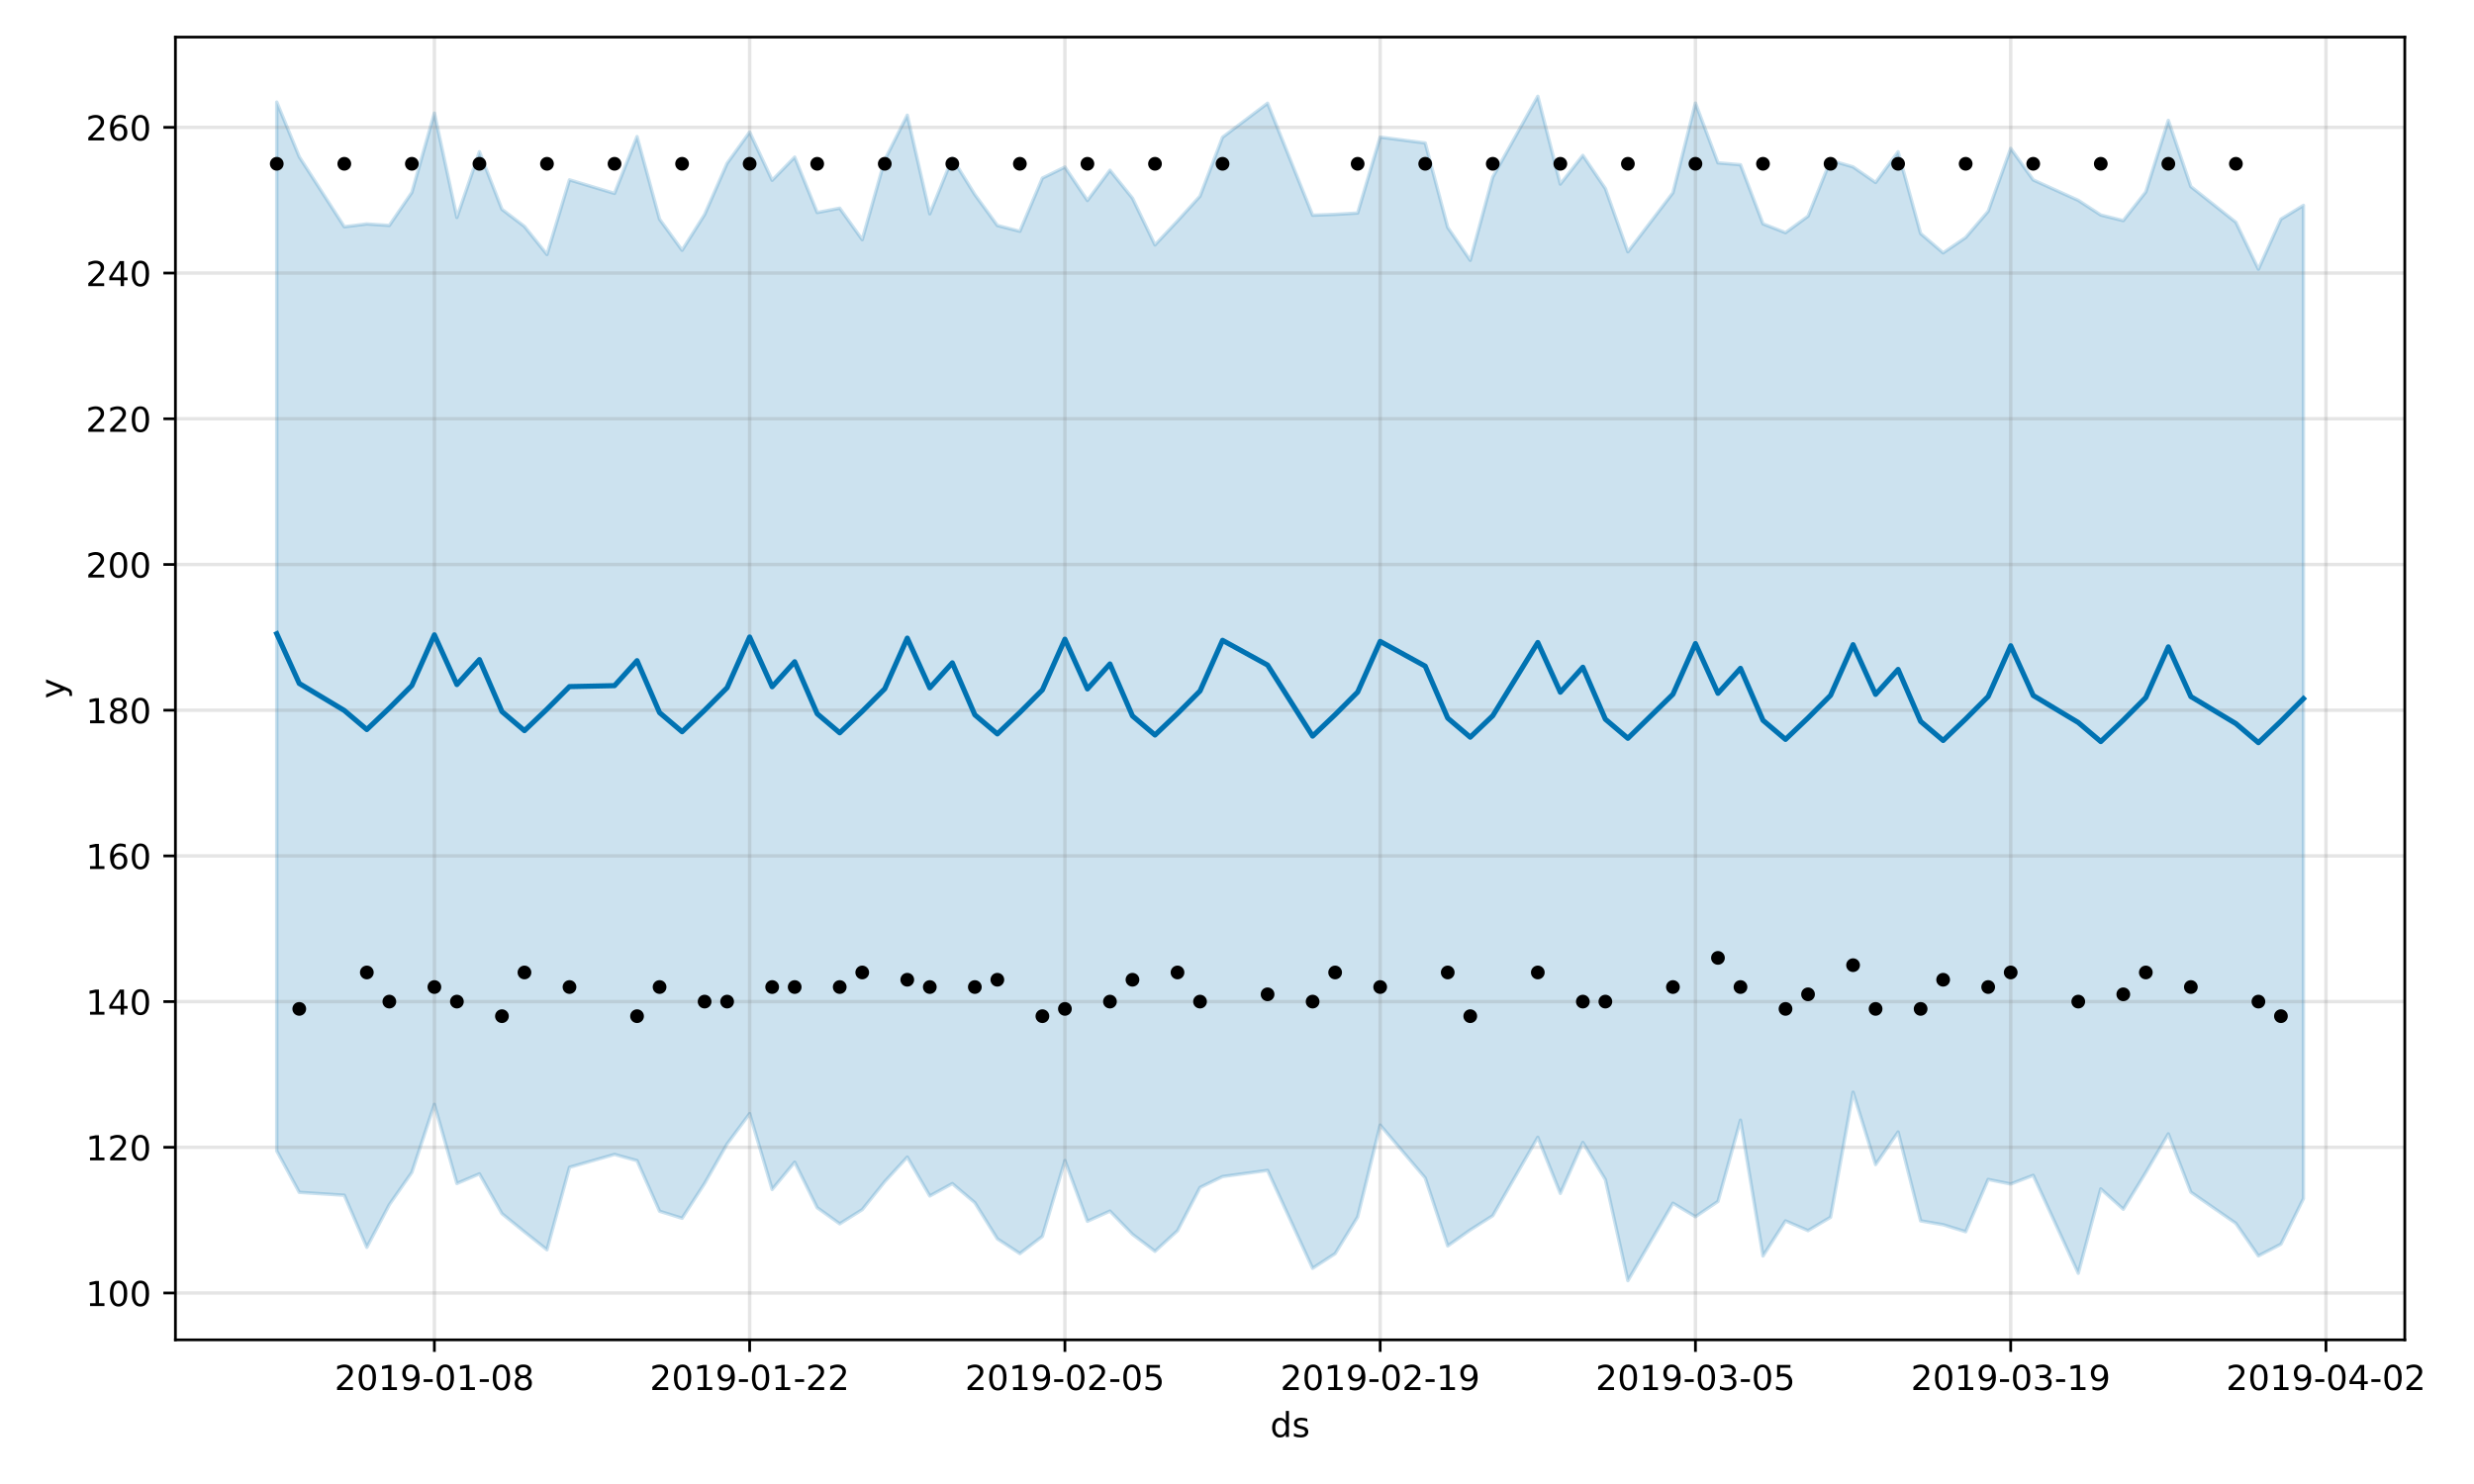 <?xml version="1.0" encoding="utf-8" standalone="no"?>
<!DOCTYPE svg PUBLIC "-//W3C//DTD SVG 1.1//EN"
  "http://www.w3.org/Graphics/SVG/1.1/DTD/svg11.dtd">
<!-- Created with matplotlib (https://matplotlib.org/) -->
<svg height="432pt" version="1.1" viewBox="0 0 720 432" width="720pt" xmlns="http://www.w3.org/2000/svg" xmlns:xlink="http://www.w3.org/1999/xlink">
 <defs>
  <style type="text/css">
*{stroke-linecap:butt;stroke-linejoin:round;}
  </style>
 </defs>
 <g id="figure_1">
  <g id="patch_1">
   <path d="M 0 432 
L 720 432 
L 720 0 
L 0 0 
z
" style="fill:#ffffff;"/>
  </g>
  <g id="axes_1">
   <g id="patch_2">
    <path d="M 51.05 390.04 
L 699.857 390.04 
L 699.857 10.8 
L 51.05 10.8 
z
" style="fill:#ffffff;"/>
   </g>
   <g id="PolyCollection_1">
    <defs>
     <path d="M 80.541 -402.281 
L 80.541 -96.975 
L 87.095 -84.9 
L 100.202 -84.059 
L 106.756 -68.9 
L 113.309 -81.327 
L 119.863 -90.716 
L 126.417 -110.519 
L 132.97 -87.482 
L 139.524 -90.282 
L 146.077 -78.71 
L 152.631 -73.393 
L 159.185 -68.186 
L 165.738 -92.196 
L 178.845 -95.939 
L 185.399 -94.127 
L 191.953 -79.408 
L 198.506 -77.358 
L 205.06 -87.506 
L 211.613 -98.991 
L 218.167 -107.819 
L 224.721 -85.741 
L 231.274 -93.682 
L 237.828 -80.434 
L 244.381 -75.743 
L 250.935 -79.866 
L 257.489 -88.029 
L 264.042 -95.169 
L 270.596 -83.852 
L 277.15 -87.443 
L 283.703 -81.898 
L 290.257 -71.37 
L 296.81 -67.08 
L 303.364 -72.091 
L 309.918 -94.162 
L 316.471 -76.487 
L 323.025 -79.442 
L 329.578 -72.69 
L 336.132 -67.737 
L 342.686 -73.737 
L 349.239 -86.322 
L 355.793 -89.497 
L 368.9 -91.286 
L 382.007 -62.795 
L 388.561 -67.057 
L 395.114 -77.738 
L 401.668 -104.484 
L 414.775 -89.088 
L 421.329 -69.312 
L 427.883 -73.949 
L 434.436 -78.107 
L 447.543 -100.923 
L 454.097 -84.6 
L 460.651 -99.42 
L 467.204 -88.613 
L 473.758 -59.198 
L 486.865 -81.733 
L 493.419 -77.809 
L 499.972 -82.258 
L 506.526 -105.915 
L 513.079 -66.382 
L 519.633 -76.59 
L 526.187 -73.76 
L 532.74 -77.653 
L 539.294 -114.05 
L 545.847 -92.985 
L 552.401 -102.466 
L 558.955 -76.602 
L 565.508 -75.479 
L 572.062 -73.443 
L 578.616 -88.658 
L 585.169 -87.327 
L 591.723 -89.856 
L 604.83 -61.358 
L 611.384 -85.9 
L 617.937 -79.982 
L 624.491 -90.696 
L 631.044 -101.919 
L 637.598 -84.96 
L 650.705 -75.868 
L 657.259 -66.41 
L 663.812 -69.818 
L 670.366 -83.076 
L 670.366 -372.215 
L 670.366 -372.215 
L 663.812 -368.204 
L 657.259 -353.633 
L 650.705 -367.292 
L 637.598 -377.684 
L 631.044 -396.962 
L 624.491 -376.141 
L 617.937 -367.783 
L 611.384 -369.408 
L 604.83 -373.682 
L 591.723 -379.626 
L 585.169 -388.793 
L 578.616 -370.503 
L 572.062 -362.858 
L 565.508 -358.393 
L 558.955 -364.023 
L 552.401 -387.827 
L 545.847 -378.875 
L 539.294 -383.416 
L 532.74 -385.322 
L 526.187 -369.07 
L 519.633 -364.274 
L 513.079 -366.837 
L 506.526 -384.049 
L 499.972 -384.592 
L 493.419 -401.981 
L 486.865 -375.886 
L 473.758 -358.692 
L 467.204 -377.113 
L 460.651 -386.767 
L 454.097 -378.407 
L 447.543 -403.962 
L 434.436 -380.458 
L 427.883 -356.223 
L 421.329 -365.791 
L 414.775 -390.379 
L 401.668 -392.08 
L 395.114 -369.986 
L 388.561 -369.6 
L 382.007 -369.344 
L 368.9 -401.95 
L 355.793 -392.039 
L 349.239 -374.895 
L 342.686 -367.686 
L 336.132 -360.704 
L 329.578 -374.311 
L 323.025 -382.445 
L 316.471 -373.631 
L 309.918 -383.367 
L 303.364 -380.16 
L 296.81 -364.679 
L 290.257 -366.366 
L 283.703 -375.361 
L 277.15 -385.927 
L 270.596 -369.76 
L 264.042 -398.462 
L 257.489 -385.459 
L 250.935 -362.228 
L 244.381 -371.4 
L 237.828 -370.132 
L 231.274 -386.259 
L 224.721 -379.518 
L 218.167 -393.531 
L 211.613 -384.466 
L 205.06 -369.546 
L 198.506 -359.147 
L 191.953 -368.193 
L 185.399 -392.233 
L 178.845 -375.702 
L 165.738 -379.643 
L 159.185 -357.913 
L 152.631 -366.084 
L 146.077 -371.073 
L 139.524 -387.829 
L 132.97 -368.695 
L 126.417 -399.075 
L 119.863 -375.983 
L 113.309 -366.373 
L 106.756 -366.806 
L 100.202 -365.987 
L 87.095 -386.355 
L 80.541 -402.281 
z
" id="m5192bffe2f" style="stroke:#0072b2;stroke-opacity:0.2;"/>
    </defs>
    <g clip-path="url(#pef6186d9d9)">
     <use style="fill:#0072b2;fill-opacity:0.2;stroke:#0072b2;stroke-opacity:0.2;" x="0" xlink:href="#m5192bffe2f" y="432"/>
    </g>
   </g>
   <g id="matplotlib.axis_1">
    <g id="xtick_1">
     <g id="line2d_1">
      <path clip-path="url(#pef6186d9d9)" d="M 126.417 390.04 
L 126.417 10.8 
" style="fill:none;stroke:#808080;stroke-linecap:square;stroke-opacity:0.2;"/>
     </g>
     <g id="line2d_2">
      <defs>
       <path d="M 0 0 
L 0 3.5 
" id="m43cab1e208" style="stroke:#000000;stroke-width:0.8;"/>
      </defs>
      <g>
       <use style="stroke:#000000;stroke-width:0.8;" x="126.417" xlink:href="#m43cab1e208" y="390.04"/>
      </g>
     </g>
     <g id="text_1">
      <!-- 2019-01-08 -->
      <defs>
       <path d="M 19.188 8.297 
L 53.609 8.297 
L 53.609 0 
L 7.328 0 
L 7.328 8.297 
Q 12.938 14.109 22.625 23.891 
Q 32.328 33.688 34.812 36.531 
Q 39.547 41.844 41.422 45.531 
Q 43.312 49.219 43.312 52.781 
Q 43.312 58.594 39.234 62.25 
Q 35.156 65.922 28.609 65.922 
Q 23.969 65.922 18.812 64.312 
Q 13.672 62.703 7.812 59.422 
L 7.812 69.391 
Q 13.766 71.781 18.938 73 
Q 24.125 74.219 28.422 74.219 
Q 39.75 74.219 46.484 68.547 
Q 53.219 62.891 53.219 53.422 
Q 53.219 48.922 51.531 44.891 
Q 49.859 40.875 45.406 35.406 
Q 44.188 33.984 37.641 27.219 
Q 31.109 20.453 19.188 8.297 
z
" id="DejaVuSans-50"/>
       <path d="M 31.781 66.406 
Q 24.172 66.406 20.328 58.906 
Q 16.5 51.422 16.5 36.375 
Q 16.5 21.391 20.328 13.891 
Q 24.172 6.391 31.781 6.391 
Q 39.453 6.391 43.281 13.891 
Q 47.125 21.391 47.125 36.375 
Q 47.125 51.422 43.281 58.906 
Q 39.453 66.406 31.781 66.406 
z
M 31.781 74.219 
Q 44.047 74.219 50.516 64.516 
Q 56.984 54.828 56.984 36.375 
Q 56.984 17.969 50.516 8.266 
Q 44.047 -1.422 31.781 -1.422 
Q 19.531 -1.422 13.062 8.266 
Q 6.594 17.969 6.594 36.375 
Q 6.594 54.828 13.062 64.516 
Q 19.531 74.219 31.781 74.219 
z
" id="DejaVuSans-48"/>
       <path d="M 12.406 8.297 
L 28.516 8.297 
L 28.516 63.922 
L 10.984 60.406 
L 10.984 69.391 
L 28.422 72.906 
L 38.281 72.906 
L 38.281 8.297 
L 54.391 8.297 
L 54.391 0 
L 12.406 0 
z
" id="DejaVuSans-49"/>
       <path d="M 10.984 1.516 
L 10.984 10.5 
Q 14.703 8.734 18.5 7.812 
Q 22.312 6.891 25.984 6.891 
Q 35.75 6.891 40.891 13.453 
Q 46.047 20.016 46.781 33.406 
Q 43.953 29.203 39.594 26.953 
Q 35.25 24.703 29.984 24.703 
Q 19.047 24.703 12.672 31.312 
Q 6.297 37.938 6.297 49.422 
Q 6.297 60.641 12.938 67.422 
Q 19.578 74.219 30.609 74.219 
Q 43.266 74.219 49.922 64.516 
Q 56.594 54.828 56.594 36.375 
Q 56.594 19.141 48.406 8.859 
Q 40.234 -1.422 26.422 -1.422 
Q 22.703 -1.422 18.891 -0.688 
Q 15.094 0.047 10.984 1.516 
z
M 30.609 32.422 
Q 37.25 32.422 41.125 36.953 
Q 45.016 41.5 45.016 49.422 
Q 45.016 57.281 41.125 61.844 
Q 37.25 66.406 30.609 66.406 
Q 23.969 66.406 20.094 61.844 
Q 16.219 57.281 16.219 49.422 
Q 16.219 41.5 20.094 36.953 
Q 23.969 32.422 30.609 32.422 
z
" id="DejaVuSans-57"/>
       <path d="M 4.891 31.391 
L 31.203 31.391 
L 31.203 23.391 
L 4.891 23.391 
z
" id="DejaVuSans-45"/>
       <path d="M 31.781 34.625 
Q 24.75 34.625 20.719 30.859 
Q 16.703 27.094 16.703 20.516 
Q 16.703 13.922 20.719 10.156 
Q 24.75 6.391 31.781 6.391 
Q 38.812 6.391 42.859 10.172 
Q 46.922 13.969 46.922 20.516 
Q 46.922 27.094 42.891 30.859 
Q 38.875 34.625 31.781 34.625 
z
M 21.922 38.812 
Q 15.578 40.375 12.031 44.719 
Q 8.5 49.078 8.5 55.328 
Q 8.5 64.062 14.719 69.141 
Q 20.953 74.219 31.781 74.219 
Q 42.672 74.219 48.875 69.141 
Q 55.078 64.062 55.078 55.328 
Q 55.078 49.078 51.531 44.719 
Q 48 40.375 41.703 38.812 
Q 48.828 37.156 52.797 32.312 
Q 56.781 27.484 56.781 20.516 
Q 56.781 9.906 50.312 4.234 
Q 43.844 -1.422 31.781 -1.422 
Q 19.734 -1.422 13.25 4.234 
Q 6.781 9.906 6.781 20.516 
Q 6.781 27.484 10.781 32.312 
Q 14.797 37.156 21.922 38.812 
z
M 18.312 54.391 
Q 18.312 48.734 21.844 45.562 
Q 25.391 42.391 31.781 42.391 
Q 38.141 42.391 41.719 45.562 
Q 45.312 48.734 45.312 54.391 
Q 45.312 60.062 41.719 63.234 
Q 38.141 66.406 31.781 66.406 
Q 25.391 66.406 21.844 63.234 
Q 18.312 60.062 18.312 54.391 
z
" id="DejaVuSans-56"/>
      </defs>
      <g transform="translate(97.359 404.638)scale(0.1 -0.1)">
       <use xlink:href="#DejaVuSans-50"/>
       <use x="63.623" xlink:href="#DejaVuSans-48"/>
       <use x="127.246" xlink:href="#DejaVuSans-49"/>
       <use x="190.869" xlink:href="#DejaVuSans-57"/>
       <use x="254.492" xlink:href="#DejaVuSans-45"/>
       <use x="290.576" xlink:href="#DejaVuSans-48"/>
       <use x="354.199" xlink:href="#DejaVuSans-49"/>
       <use x="417.822" xlink:href="#DejaVuSans-45"/>
       <use x="453.906" xlink:href="#DejaVuSans-48"/>
       <use x="517.529" xlink:href="#DejaVuSans-56"/>
      </g>
     </g>
    </g>
    <g id="xtick_2">
     <g id="line2d_3">
      <path clip-path="url(#pef6186d9d9)" d="M 218.167 390.04 
L 218.167 10.8 
" style="fill:none;stroke:#808080;stroke-linecap:square;stroke-opacity:0.2;"/>
     </g>
     <g id="line2d_4">
      <g>
       <use style="stroke:#000000;stroke-width:0.8;" x="218.167" xlink:href="#m43cab1e208" y="390.04"/>
      </g>
     </g>
     <g id="text_2">
      <!-- 2019-01-22 -->
      <g transform="translate(189.109 404.638)scale(0.1 -0.1)">
       <use xlink:href="#DejaVuSans-50"/>
       <use x="63.623" xlink:href="#DejaVuSans-48"/>
       <use x="127.246" xlink:href="#DejaVuSans-49"/>
       <use x="190.869" xlink:href="#DejaVuSans-57"/>
       <use x="254.492" xlink:href="#DejaVuSans-45"/>
       <use x="290.576" xlink:href="#DejaVuSans-48"/>
       <use x="354.199" xlink:href="#DejaVuSans-49"/>
       <use x="417.822" xlink:href="#DejaVuSans-45"/>
       <use x="453.906" xlink:href="#DejaVuSans-50"/>
       <use x="517.529" xlink:href="#DejaVuSans-50"/>
      </g>
     </g>
    </g>
    <g id="xtick_3">
     <g id="line2d_5">
      <path clip-path="url(#pef6186d9d9)" d="M 309.918 390.04 
L 309.918 10.8 
" style="fill:none;stroke:#808080;stroke-linecap:square;stroke-opacity:0.2;"/>
     </g>
     <g id="line2d_6">
      <g>
       <use style="stroke:#000000;stroke-width:0.8;" x="309.918" xlink:href="#m43cab1e208" y="390.04"/>
      </g>
     </g>
     <g id="text_3">
      <!-- 2019-02-05 -->
      <defs>
       <path d="M 10.797 72.906 
L 49.516 72.906 
L 49.516 64.594 
L 19.828 64.594 
L 19.828 46.734 
Q 21.969 47.469 24.109 47.828 
Q 26.266 48.188 28.422 48.188 
Q 40.625 48.188 47.75 41.5 
Q 54.891 34.812 54.891 23.391 
Q 54.891 11.625 47.562 5.094 
Q 40.234 -1.422 26.906 -1.422 
Q 22.312 -1.422 17.547 -0.641 
Q 12.797 0.141 7.719 1.703 
L 7.719 11.625 
Q 12.109 9.234 16.797 8.062 
Q 21.484 6.891 26.703 6.891 
Q 35.156 6.891 40.078 11.328 
Q 45.016 15.766 45.016 23.391 
Q 45.016 31 40.078 35.438 
Q 35.156 39.891 26.703 39.891 
Q 22.75 39.891 18.812 39.016 
Q 14.891 38.141 10.797 36.281 
z
" id="DejaVuSans-53"/>
      </defs>
      <g transform="translate(280.86 404.638)scale(0.1 -0.1)">
       <use xlink:href="#DejaVuSans-50"/>
       <use x="63.623" xlink:href="#DejaVuSans-48"/>
       <use x="127.246" xlink:href="#DejaVuSans-49"/>
       <use x="190.869" xlink:href="#DejaVuSans-57"/>
       <use x="254.492" xlink:href="#DejaVuSans-45"/>
       <use x="290.576" xlink:href="#DejaVuSans-48"/>
       <use x="354.199" xlink:href="#DejaVuSans-50"/>
       <use x="417.822" xlink:href="#DejaVuSans-45"/>
       <use x="453.906" xlink:href="#DejaVuSans-48"/>
       <use x="517.529" xlink:href="#DejaVuSans-53"/>
      </g>
     </g>
    </g>
    <g id="xtick_4">
     <g id="line2d_7">
      <path clip-path="url(#pef6186d9d9)" d="M 401.668 390.04 
L 401.668 10.8 
" style="fill:none;stroke:#808080;stroke-linecap:square;stroke-opacity:0.2;"/>
     </g>
     <g id="line2d_8">
      <g>
       <use style="stroke:#000000;stroke-width:0.8;" x="401.668" xlink:href="#m43cab1e208" y="390.04"/>
      </g>
     </g>
     <g id="text_4">
      <!-- 2019-02-19 -->
      <g transform="translate(372.61 404.638)scale(0.1 -0.1)">
       <use xlink:href="#DejaVuSans-50"/>
       <use x="63.623" xlink:href="#DejaVuSans-48"/>
       <use x="127.246" xlink:href="#DejaVuSans-49"/>
       <use x="190.869" xlink:href="#DejaVuSans-57"/>
       <use x="254.492" xlink:href="#DejaVuSans-45"/>
       <use x="290.576" xlink:href="#DejaVuSans-48"/>
       <use x="354.199" xlink:href="#DejaVuSans-50"/>
       <use x="417.822" xlink:href="#DejaVuSans-45"/>
       <use x="453.906" xlink:href="#DejaVuSans-49"/>
       <use x="517.529" xlink:href="#DejaVuSans-57"/>
      </g>
     </g>
    </g>
    <g id="xtick_5">
     <g id="line2d_9">
      <path clip-path="url(#pef6186d9d9)" d="M 493.419 390.04 
L 493.419 10.8 
" style="fill:none;stroke:#808080;stroke-linecap:square;stroke-opacity:0.2;"/>
     </g>
     <g id="line2d_10">
      <g>
       <use style="stroke:#000000;stroke-width:0.8;" x="493.419" xlink:href="#m43cab1e208" y="390.04"/>
      </g>
     </g>
     <g id="text_5">
      <!-- 2019-03-05 -->
      <defs>
       <path d="M 40.578 39.312 
Q 47.656 37.797 51.625 33 
Q 55.609 28.219 55.609 21.188 
Q 55.609 10.406 48.188 4.484 
Q 40.766 -1.422 27.094 -1.422 
Q 22.516 -1.422 17.656 -0.516 
Q 12.797 0.391 7.625 2.203 
L 7.625 11.719 
Q 11.719 9.328 16.594 8.109 
Q 21.484 6.891 26.812 6.891 
Q 36.078 6.891 40.938 10.547 
Q 45.797 14.203 45.797 21.188 
Q 45.797 27.641 41.281 31.266 
Q 36.766 34.906 28.719 34.906 
L 20.219 34.906 
L 20.219 43.016 
L 29.109 43.016 
Q 36.375 43.016 40.234 45.922 
Q 44.094 48.828 44.094 54.297 
Q 44.094 59.906 40.109 62.906 
Q 36.141 65.922 28.719 65.922 
Q 24.656 65.922 20.016 65.031 
Q 15.375 64.156 9.812 62.312 
L 9.812 71.094 
Q 15.438 72.656 20.344 73.438 
Q 25.25 74.219 29.594 74.219 
Q 40.828 74.219 47.359 69.109 
Q 53.906 64.016 53.906 55.328 
Q 53.906 49.266 50.438 45.094 
Q 46.969 40.922 40.578 39.312 
z
" id="DejaVuSans-51"/>
      </defs>
      <g transform="translate(464.361 404.638)scale(0.1 -0.1)">
       <use xlink:href="#DejaVuSans-50"/>
       <use x="63.623" xlink:href="#DejaVuSans-48"/>
       <use x="127.246" xlink:href="#DejaVuSans-49"/>
       <use x="190.869" xlink:href="#DejaVuSans-57"/>
       <use x="254.492" xlink:href="#DejaVuSans-45"/>
       <use x="290.576" xlink:href="#DejaVuSans-48"/>
       <use x="354.199" xlink:href="#DejaVuSans-51"/>
       <use x="417.822" xlink:href="#DejaVuSans-45"/>
       <use x="453.906" xlink:href="#DejaVuSans-48"/>
       <use x="517.529" xlink:href="#DejaVuSans-53"/>
      </g>
     </g>
    </g>
    <g id="xtick_6">
     <g id="line2d_11">
      <path clip-path="url(#pef6186d9d9)" d="M 585.169 390.04 
L 585.169 10.8 
" style="fill:none;stroke:#808080;stroke-linecap:square;stroke-opacity:0.2;"/>
     </g>
     <g id="line2d_12">
      <g>
       <use style="stroke:#000000;stroke-width:0.8;" x="585.169" xlink:href="#m43cab1e208" y="390.04"/>
      </g>
     </g>
     <g id="text_6">
      <!-- 2019-03-19 -->
      <g transform="translate(556.111 404.638)scale(0.1 -0.1)">
       <use xlink:href="#DejaVuSans-50"/>
       <use x="63.623" xlink:href="#DejaVuSans-48"/>
       <use x="127.246" xlink:href="#DejaVuSans-49"/>
       <use x="190.869" xlink:href="#DejaVuSans-57"/>
       <use x="254.492" xlink:href="#DejaVuSans-45"/>
       <use x="290.576" xlink:href="#DejaVuSans-48"/>
       <use x="354.199" xlink:href="#DejaVuSans-51"/>
       <use x="417.822" xlink:href="#DejaVuSans-45"/>
       <use x="453.906" xlink:href="#DejaVuSans-49"/>
       <use x="517.529" xlink:href="#DejaVuSans-57"/>
      </g>
     </g>
    </g>
    <g id="xtick_7">
     <g id="line2d_13">
      <path clip-path="url(#pef6186d9d9)" d="M 676.92 390.04 
L 676.92 10.8 
" style="fill:none;stroke:#808080;stroke-linecap:square;stroke-opacity:0.2;"/>
     </g>
     <g id="line2d_14">
      <g>
       <use style="stroke:#000000;stroke-width:0.8;" x="676.92" xlink:href="#m43cab1e208" y="390.04"/>
      </g>
     </g>
     <g id="text_7">
      <!-- 2019-04-02 -->
      <defs>
       <path d="M 37.797 64.312 
L 12.891 25.391 
L 37.797 25.391 
z
M 35.203 72.906 
L 47.609 72.906 
L 47.609 25.391 
L 58.016 25.391 
L 58.016 17.188 
L 47.609 17.188 
L 47.609 0 
L 37.797 0 
L 37.797 17.188 
L 4.891 17.188 
L 4.891 26.703 
z
" id="DejaVuSans-52"/>
      </defs>
      <g transform="translate(647.862 404.638)scale(0.1 -0.1)">
       <use xlink:href="#DejaVuSans-50"/>
       <use x="63.623" xlink:href="#DejaVuSans-48"/>
       <use x="127.246" xlink:href="#DejaVuSans-49"/>
       <use x="190.869" xlink:href="#DejaVuSans-57"/>
       <use x="254.492" xlink:href="#DejaVuSans-45"/>
       <use x="290.576" xlink:href="#DejaVuSans-48"/>
       <use x="354.199" xlink:href="#DejaVuSans-52"/>
       <use x="417.822" xlink:href="#DejaVuSans-45"/>
       <use x="453.906" xlink:href="#DejaVuSans-48"/>
       <use x="517.529" xlink:href="#DejaVuSans-50"/>
      </g>
     </g>
    </g>
    <g id="text_8">
     <!-- ds -->
     <defs>
      <path d="M 45.406 46.391 
L 45.406 75.984 
L 54.391 75.984 
L 54.391 0 
L 45.406 0 
L 45.406 8.203 
Q 42.578 3.328 38.25 0.953 
Q 33.938 -1.422 27.875 -1.422 
Q 17.969 -1.422 11.734 6.484 
Q 5.516 14.406 5.516 27.297 
Q 5.516 40.188 11.734 48.094 
Q 17.969 56 27.875 56 
Q 33.938 56 38.25 53.625 
Q 42.578 51.266 45.406 46.391 
z
M 14.797 27.297 
Q 14.797 17.391 18.875 11.75 
Q 22.953 6.109 30.078 6.109 
Q 37.203 6.109 41.297 11.75 
Q 45.406 17.391 45.406 27.297 
Q 45.406 37.203 41.297 42.844 
Q 37.203 48.484 30.078 48.484 
Q 22.953 48.484 18.875 42.844 
Q 14.797 37.203 14.797 27.297 
z
" id="DejaVuSans-100"/>
      <path d="M 44.281 53.078 
L 44.281 44.578 
Q 40.484 46.531 36.375 47.5 
Q 32.281 48.484 27.875 48.484 
Q 21.188 48.484 17.844 46.438 
Q 14.5 44.391 14.5 40.281 
Q 14.5 37.156 16.891 35.375 
Q 19.281 33.594 26.516 31.984 
L 29.594 31.297 
Q 39.156 29.25 43.188 25.516 
Q 47.219 21.781 47.219 15.094 
Q 47.219 7.469 41.188 3.016 
Q 35.156 -1.422 24.609 -1.422 
Q 20.219 -1.422 15.453 -0.562 
Q 10.688 0.297 5.422 2 
L 5.422 11.281 
Q 10.406 8.688 15.234 7.391 
Q 20.062 6.109 24.812 6.109 
Q 31.156 6.109 34.562 8.281 
Q 37.984 10.453 37.984 14.406 
Q 37.984 18.062 35.516 20.016 
Q 33.062 21.969 24.703 23.781 
L 21.578 24.516 
Q 13.234 26.266 9.516 29.906 
Q 5.812 33.547 5.812 39.891 
Q 5.812 47.609 11.281 51.797 
Q 16.75 56 26.812 56 
Q 31.781 56 36.172 55.266 
Q 40.578 54.547 44.281 53.078 
z
" id="DejaVuSans-115"/>
     </defs>
     <g transform="translate(369.675 418.317)scale(0.1 -0.1)">
      <use xlink:href="#DejaVuSans-100"/>
      <use x="63.477" xlink:href="#DejaVuSans-115"/>
     </g>
    </g>
   </g>
   <g id="matplotlib.axis_2">
    <g id="ytick_1">
     <g id="line2d_15">
      <path clip-path="url(#pef6186d9d9)" d="M 51.05 376.403 
L 699.857 376.403 
" style="fill:none;stroke:#808080;stroke-linecap:square;stroke-opacity:0.2;"/>
     </g>
     <g id="line2d_16">
      <defs>
       <path d="M 0 0 
L -3.5 0 
" id="m10d824203d" style="stroke:#000000;stroke-width:0.8;"/>
      </defs>
      <g>
       <use style="stroke:#000000;stroke-width:0.8;" x="51.05" xlink:href="#m10d824203d" y="376.403"/>
      </g>
     </g>
     <g id="text_9">
      <!-- 100 -->
      <g transform="translate(24.962 380.202)scale(0.1 -0.1)">
       <use xlink:href="#DejaVuSans-49"/>
       <use x="63.623" xlink:href="#DejaVuSans-48"/>
       <use x="127.246" xlink:href="#DejaVuSans-48"/>
      </g>
     </g>
    </g>
    <g id="ytick_2">
     <g id="line2d_17">
      <path clip-path="url(#pef6186d9d9)" d="M 51.05 333.987 
L 699.857 333.987 
" style="fill:none;stroke:#808080;stroke-linecap:square;stroke-opacity:0.2;"/>
     </g>
     <g id="line2d_18">
      <g>
       <use style="stroke:#000000;stroke-width:0.8;" x="51.05" xlink:href="#m10d824203d" y="333.987"/>
      </g>
     </g>
     <g id="text_10">
      <!-- 120 -->
      <g transform="translate(24.962 337.786)scale(0.1 -0.1)">
       <use xlink:href="#DejaVuSans-49"/>
       <use x="63.623" xlink:href="#DejaVuSans-50"/>
       <use x="127.246" xlink:href="#DejaVuSans-48"/>
      </g>
     </g>
    </g>
    <g id="ytick_3">
     <g id="line2d_19">
      <path clip-path="url(#pef6186d9d9)" d="M 51.05 291.571 
L 699.857 291.571 
" style="fill:none;stroke:#808080;stroke-linecap:square;stroke-opacity:0.2;"/>
     </g>
     <g id="line2d_20">
      <g>
       <use style="stroke:#000000;stroke-width:0.8;" x="51.05" xlink:href="#m10d824203d" y="291.571"/>
      </g>
     </g>
     <g id="text_11">
      <!-- 140 -->
      <g transform="translate(24.962 295.37)scale(0.1 -0.1)">
       <use xlink:href="#DejaVuSans-49"/>
       <use x="63.623" xlink:href="#DejaVuSans-52"/>
       <use x="127.246" xlink:href="#DejaVuSans-48"/>
      </g>
     </g>
    </g>
    <g id="ytick_4">
     <g id="line2d_21">
      <path clip-path="url(#pef6186d9d9)" d="M 51.05 249.156 
L 699.857 249.156 
" style="fill:none;stroke:#808080;stroke-linecap:square;stroke-opacity:0.2;"/>
     </g>
     <g id="line2d_22">
      <g>
       <use style="stroke:#000000;stroke-width:0.8;" x="51.05" xlink:href="#m10d824203d" y="249.156"/>
      </g>
     </g>
     <g id="text_12">
      <!-- 160 -->
      <defs>
       <path d="M 33.016 40.375 
Q 26.375 40.375 22.484 35.828 
Q 18.609 31.297 18.609 23.391 
Q 18.609 15.531 22.484 10.953 
Q 26.375 6.391 33.016 6.391 
Q 39.656 6.391 43.531 10.953 
Q 47.406 15.531 47.406 23.391 
Q 47.406 31.297 43.531 35.828 
Q 39.656 40.375 33.016 40.375 
z
M 52.594 71.297 
L 52.594 62.312 
Q 48.875 64.062 45.094 64.984 
Q 41.312 65.922 37.594 65.922 
Q 27.828 65.922 22.672 59.328 
Q 17.531 52.734 16.797 39.406 
Q 19.672 43.656 24.016 45.922 
Q 28.375 48.188 33.594 48.188 
Q 44.578 48.188 50.953 41.516 
Q 57.328 34.859 57.328 23.391 
Q 57.328 12.156 50.688 5.359 
Q 44.047 -1.422 33.016 -1.422 
Q 20.359 -1.422 13.672 8.266 
Q 6.984 17.969 6.984 36.375 
Q 6.984 53.656 15.188 63.938 
Q 23.391 74.219 37.203 74.219 
Q 40.922 74.219 44.703 73.484 
Q 48.484 72.75 52.594 71.297 
z
" id="DejaVuSans-54"/>
      </defs>
      <g transform="translate(24.962 252.955)scale(0.1 -0.1)">
       <use xlink:href="#DejaVuSans-49"/>
       <use x="63.623" xlink:href="#DejaVuSans-54"/>
       <use x="127.246" xlink:href="#DejaVuSans-48"/>
      </g>
     </g>
    </g>
    <g id="ytick_5">
     <g id="line2d_23">
      <path clip-path="url(#pef6186d9d9)" d="M 51.05 206.74 
L 699.857 206.74 
" style="fill:none;stroke:#808080;stroke-linecap:square;stroke-opacity:0.2;"/>
     </g>
     <g id="line2d_24">
      <g>
       <use style="stroke:#000000;stroke-width:0.8;" x="51.05" xlink:href="#m10d824203d" y="206.74"/>
      </g>
     </g>
     <g id="text_13">
      <!-- 180 -->
      <g transform="translate(24.962 210.539)scale(0.1 -0.1)">
       <use xlink:href="#DejaVuSans-49"/>
       <use x="63.623" xlink:href="#DejaVuSans-56"/>
       <use x="127.246" xlink:href="#DejaVuSans-48"/>
      </g>
     </g>
    </g>
    <g id="ytick_6">
     <g id="line2d_25">
      <path clip-path="url(#pef6186d9d9)" d="M 51.05 164.324 
L 699.857 164.324 
" style="fill:none;stroke:#808080;stroke-linecap:square;stroke-opacity:0.2;"/>
     </g>
     <g id="line2d_26">
      <g>
       <use style="stroke:#000000;stroke-width:0.8;" x="51.05" xlink:href="#m10d824203d" y="164.324"/>
      </g>
     </g>
     <g id="text_14">
      <!-- 200 -->
      <g transform="translate(24.962 168.123)scale(0.1 -0.1)">
       <use xlink:href="#DejaVuSans-50"/>
       <use x="63.623" xlink:href="#DejaVuSans-48"/>
       <use x="127.246" xlink:href="#DejaVuSans-48"/>
      </g>
     </g>
    </g>
    <g id="ytick_7">
     <g id="line2d_27">
      <path clip-path="url(#pef6186d9d9)" d="M 51.05 121.908 
L 699.857 121.908 
" style="fill:none;stroke:#808080;stroke-linecap:square;stroke-opacity:0.2;"/>
     </g>
     <g id="line2d_28">
      <g>
       <use style="stroke:#000000;stroke-width:0.8;" x="51.05" xlink:href="#m10d824203d" y="121.908"/>
      </g>
     </g>
     <g id="text_15">
      <!-- 220 -->
      <g transform="translate(24.962 125.708)scale(0.1 -0.1)">
       <use xlink:href="#DejaVuSans-50"/>
       <use x="63.623" xlink:href="#DejaVuSans-50"/>
       <use x="127.246" xlink:href="#DejaVuSans-48"/>
      </g>
     </g>
    </g>
    <g id="ytick_8">
     <g id="line2d_29">
      <path clip-path="url(#pef6186d9d9)" d="M 51.05 79.493 
L 699.857 79.493 
" style="fill:none;stroke:#808080;stroke-linecap:square;stroke-opacity:0.2;"/>
     </g>
     <g id="line2d_30">
      <g>
       <use style="stroke:#000000;stroke-width:0.8;" x="51.05" xlink:href="#m10d824203d" y="79.493"/>
      </g>
     </g>
     <g id="text_16">
      <!-- 240 -->
      <g transform="translate(24.962 83.292)scale(0.1 -0.1)">
       <use xlink:href="#DejaVuSans-50"/>
       <use x="63.623" xlink:href="#DejaVuSans-52"/>
       <use x="127.246" xlink:href="#DejaVuSans-48"/>
      </g>
     </g>
    </g>
    <g id="ytick_9">
     <g id="line2d_31">
      <path clip-path="url(#pef6186d9d9)" d="M 51.05 37.077 
L 699.857 37.077 
" style="fill:none;stroke:#808080;stroke-linecap:square;stroke-opacity:0.2;"/>
     </g>
     <g id="line2d_32">
      <g>
       <use style="stroke:#000000;stroke-width:0.8;" x="51.05" xlink:href="#m10d824203d" y="37.077"/>
      </g>
     </g>
     <g id="text_17">
      <!-- 260 -->
      <g transform="translate(24.962 40.876)scale(0.1 -0.1)">
       <use xlink:href="#DejaVuSans-50"/>
       <use x="63.623" xlink:href="#DejaVuSans-54"/>
       <use x="127.246" xlink:href="#DejaVuSans-48"/>
      </g>
     </g>
    </g>
    <g id="text_18">
     <!-- y -->
     <defs>
      <path d="M 32.172 -5.078 
Q 28.375 -14.844 24.75 -17.812 
Q 21.141 -20.797 15.094 -20.797 
L 7.906 -20.797 
L 7.906 -13.281 
L 13.188 -13.281 
Q 16.891 -13.281 18.938 -11.516 
Q 21 -9.766 23.484 -3.219 
L 25.094 0.875 
L 2.984 54.688 
L 12.5 54.688 
L 29.594 11.922 
L 46.688 54.688 
L 56.203 54.688 
z
" id="DejaVuSans-121"/>
     </defs>
     <g transform="translate(18.883 203.379)rotate(-90)scale(0.1 -0.1)">
      <use xlink:href="#DejaVuSans-121"/>
     </g>
    </g>
   </g>
   <g id="line2d_33">
    <defs>
     <path d="M 0 1.5 
C 0.398 1.5 0.779 1.342 1.061 1.061 
C 1.342 0.779 1.5 0.398 1.5 0 
C 1.5 -0.398 1.342 -0.779 1.061 -1.061 
C 0.779 -1.342 0.398 -1.5 0 -1.5 
C -0.398 -1.5 -0.779 -1.342 -1.061 -1.061 
C -1.342 -0.779 -1.5 -0.398 -1.5 0 
C -1.5 0.398 -1.342 0.779 -1.061 1.061 
C -0.779 1.342 -0.398 1.5 0 1.5 
z
" id="m39cdae3e98" style="stroke:#000000;"/>
    </defs>
    <g clip-path="url(#pef6186d9d9)">
     <use style="stroke:#000000;" x="80.541" xlink:href="#m39cdae3e98" y="47.681"/>
     <use style="stroke:#000000;" x="87.095" xlink:href="#m39cdae3e98" y="293.692"/>
     <use style="stroke:#000000;" x="100.202" xlink:href="#m39cdae3e98" y="47.681"/>
     <use style="stroke:#000000;" x="106.756" xlink:href="#m39cdae3e98" y="283.088"/>
     <use style="stroke:#000000;" x="113.309" xlink:href="#m39cdae3e98" y="291.571"/>
     <use style="stroke:#000000;" x="119.863" xlink:href="#m39cdae3e98" y="47.681"/>
     <use style="stroke:#000000;" x="126.417" xlink:href="#m39cdae3e98" y="287.33"/>
     <use style="stroke:#000000;" x="132.97" xlink:href="#m39cdae3e98" y="291.571"/>
     <use style="stroke:#000000;" x="139.524" xlink:href="#m39cdae3e98" y="47.681"/>
     <use style="stroke:#000000;" x="146.077" xlink:href="#m39cdae3e98" y="295.813"/>
     <use style="stroke:#000000;" x="152.631" xlink:href="#m39cdae3e98" y="283.088"/>
     <use style="stroke:#000000;" x="159.185" xlink:href="#m39cdae3e98" y="47.681"/>
     <use style="stroke:#000000;" x="165.738" xlink:href="#m39cdae3e98" y="287.33"/>
     <use style="stroke:#000000;" x="178.845" xlink:href="#m39cdae3e98" y="47.681"/>
     <use style="stroke:#000000;" x="185.399" xlink:href="#m39cdae3e98" y="295.813"/>
     <use style="stroke:#000000;" x="191.953" xlink:href="#m39cdae3e98" y="287.33"/>
     <use style="stroke:#000000;" x="198.506" xlink:href="#m39cdae3e98" y="47.681"/>
     <use style="stroke:#000000;" x="205.06" xlink:href="#m39cdae3e98" y="291.571"/>
     <use style="stroke:#000000;" x="211.613" xlink:href="#m39cdae3e98" y="291.571"/>
     <use style="stroke:#000000;" x="218.167" xlink:href="#m39cdae3e98" y="47.681"/>
     <use style="stroke:#000000;" x="224.721" xlink:href="#m39cdae3e98" y="287.33"/>
     <use style="stroke:#000000;" x="231.274" xlink:href="#m39cdae3e98" y="287.33"/>
     <use style="stroke:#000000;" x="237.828" xlink:href="#m39cdae3e98" y="47.681"/>
     <use style="stroke:#000000;" x="244.381" xlink:href="#m39cdae3e98" y="287.33"/>
     <use style="stroke:#000000;" x="250.935" xlink:href="#m39cdae3e98" y="283.088"/>
     <use style="stroke:#000000;" x="257.489" xlink:href="#m39cdae3e98" y="47.681"/>
     <use style="stroke:#000000;" x="264.042" xlink:href="#m39cdae3e98" y="285.209"/>
     <use style="stroke:#000000;" x="270.596" xlink:href="#m39cdae3e98" y="287.33"/>
     <use style="stroke:#000000;" x="277.15" xlink:href="#m39cdae3e98" y="47.681"/>
     <use style="stroke:#000000;" x="283.703" xlink:href="#m39cdae3e98" y="287.33"/>
     <use style="stroke:#000000;" x="290.257" xlink:href="#m39cdae3e98" y="285.209"/>
     <use style="stroke:#000000;" x="296.81" xlink:href="#m39cdae3e98" y="47.681"/>
     <use style="stroke:#000000;" x="303.364" xlink:href="#m39cdae3e98" y="295.813"/>
     <use style="stroke:#000000;" x="309.918" xlink:href="#m39cdae3e98" y="293.692"/>
     <use style="stroke:#000000;" x="316.471" xlink:href="#m39cdae3e98" y="47.681"/>
     <use style="stroke:#000000;" x="323.025" xlink:href="#m39cdae3e98" y="291.571"/>
     <use style="stroke:#000000;" x="329.578" xlink:href="#m39cdae3e98" y="285.209"/>
     <use style="stroke:#000000;" x="336.132" xlink:href="#m39cdae3e98" y="47.681"/>
     <use style="stroke:#000000;" x="342.686" xlink:href="#m39cdae3e98" y="283.088"/>
     <use style="stroke:#000000;" x="349.239" xlink:href="#m39cdae3e98" y="291.571"/>
     <use style="stroke:#000000;" x="355.793" xlink:href="#m39cdae3e98" y="47.681"/>
     <use style="stroke:#000000;" x="368.9" xlink:href="#m39cdae3e98" y="289.45"/>
     <use style="stroke:#000000;" x="382.007" xlink:href="#m39cdae3e98" y="291.571"/>
     <use style="stroke:#000000;" x="388.561" xlink:href="#m39cdae3e98" y="283.088"/>
     <use style="stroke:#000000;" x="395.114" xlink:href="#m39cdae3e98" y="47.681"/>
     <use style="stroke:#000000;" x="401.668" xlink:href="#m39cdae3e98" y="287.33"/>
     <use style="stroke:#000000;" x="414.775" xlink:href="#m39cdae3e98" y="47.681"/>
     <use style="stroke:#000000;" x="421.329" xlink:href="#m39cdae3e98" y="283.088"/>
     <use style="stroke:#000000;" x="427.883" xlink:href="#m39cdae3e98" y="295.813"/>
     <use style="stroke:#000000;" x="434.436" xlink:href="#m39cdae3e98" y="47.681"/>
     <use style="stroke:#000000;" x="447.543" xlink:href="#m39cdae3e98" y="283.088"/>
     <use style="stroke:#000000;" x="454.097" xlink:href="#m39cdae3e98" y="47.681"/>
     <use style="stroke:#000000;" x="460.651" xlink:href="#m39cdae3e98" y="291.571"/>
     <use style="stroke:#000000;" x="467.204" xlink:href="#m39cdae3e98" y="291.571"/>
     <use style="stroke:#000000;" x="473.758" xlink:href="#m39cdae3e98" y="47.681"/>
     <use style="stroke:#000000;" x="486.865" xlink:href="#m39cdae3e98" y="287.33"/>
     <use style="stroke:#000000;" x="493.419" xlink:href="#m39cdae3e98" y="47.681"/>
     <use style="stroke:#000000;" x="499.972" xlink:href="#m39cdae3e98" y="278.847"/>
     <use style="stroke:#000000;" x="506.526" xlink:href="#m39cdae3e98" y="287.33"/>
     <use style="stroke:#000000;" x="513.079" xlink:href="#m39cdae3e98" y="47.681"/>
     <use style="stroke:#000000;" x="519.633" xlink:href="#m39cdae3e98" y="293.692"/>
     <use style="stroke:#000000;" x="526.187" xlink:href="#m39cdae3e98" y="289.45"/>
     <use style="stroke:#000000;" x="532.74" xlink:href="#m39cdae3e98" y="47.681"/>
     <use style="stroke:#000000;" x="539.294" xlink:href="#m39cdae3e98" y="280.967"/>
     <use style="stroke:#000000;" x="545.847" xlink:href="#m39cdae3e98" y="293.692"/>
     <use style="stroke:#000000;" x="552.401" xlink:href="#m39cdae3e98" y="47.681"/>
     <use style="stroke:#000000;" x="558.955" xlink:href="#m39cdae3e98" y="293.692"/>
     <use style="stroke:#000000;" x="565.508" xlink:href="#m39cdae3e98" y="285.209"/>
     <use style="stroke:#000000;" x="572.062" xlink:href="#m39cdae3e98" y="47.681"/>
     <use style="stroke:#000000;" x="578.616" xlink:href="#m39cdae3e98" y="287.33"/>
     <use style="stroke:#000000;" x="585.169" xlink:href="#m39cdae3e98" y="283.088"/>
     <use style="stroke:#000000;" x="591.723" xlink:href="#m39cdae3e98" y="47.681"/>
     <use style="stroke:#000000;" x="604.83" xlink:href="#m39cdae3e98" y="291.571"/>
     <use style="stroke:#000000;" x="611.384" xlink:href="#m39cdae3e98" y="47.681"/>
     <use style="stroke:#000000;" x="617.937" xlink:href="#m39cdae3e98" y="289.45"/>
     <use style="stroke:#000000;" x="624.491" xlink:href="#m39cdae3e98" y="283.088"/>
     <use style="stroke:#000000;" x="631.044" xlink:href="#m39cdae3e98" y="47.681"/>
     <use style="stroke:#000000;" x="637.598" xlink:href="#m39cdae3e98" y="287.33"/>
     <use style="stroke:#000000;" x="650.705" xlink:href="#m39cdae3e98" y="47.681"/>
     <use style="stroke:#000000;" x="657.259" xlink:href="#m39cdae3e98" y="291.571"/>
     <use style="stroke:#000000;" x="663.812" xlink:href="#m39cdae3e98" y="295.813"/>
    </g>
   </g>
   <g id="line2d_34">
    <path clip-path="url(#pef6186d9d9)" d="M 80.541 184.489 
L 87.095 198.958 
L 100.202 206.821 
L 106.756 212.373 
L 113.309 206.125 
L 119.863 199.556 
L 126.417 184.807 
L 132.97 199.277 
L 139.524 192.008 
L 146.077 207.139 
L 152.631 212.692 
L 159.185 206.443 
L 165.738 199.874 
L 178.845 199.595 
L 185.399 192.326 
L 191.953 207.457 
L 198.506 213.01 
L 205.06 206.762 
L 211.613 200.192 
L 218.167 185.444 
L 224.721 199.913 
L 231.274 192.644 
L 237.828 207.776 
L 244.381 213.328 
L 250.935 207.08 
L 257.489 200.511 
L 264.042 185.762 
L 270.596 200.231 
L 277.15 192.962 
L 283.703 208.094 
L 290.257 213.647 
L 296.81 207.398 
L 303.364 200.829 
L 309.918 186.08 
L 316.471 200.55 
L 323.025 193.281 
L 329.578 208.412 
L 336.132 213.965 
L 342.686 207.717 
L 349.239 201.147 
L 355.793 186.399 
L 368.9 193.599 
L 382.007 214.283 
L 388.561 208.035 
L 395.114 201.466 
L 401.668 186.717 
L 414.775 193.917 
L 421.329 209.049 
L 427.883 214.602 
L 434.436 208.353 
L 447.543 187.035 
L 454.097 201.505 
L 460.651 194.236 
L 467.204 209.367 
L 473.758 214.92 
L 486.865 202.102 
L 493.419 187.354 
L 499.972 201.823 
L 506.526 194.554 
L 513.079 209.686 
L 519.633 215.238 
L 526.187 208.99 
L 532.74 202.421 
L 539.294 187.672 
L 545.847 202.141 
L 552.401 194.872 
L 558.955 210.004 
L 565.508 215.557 
L 572.062 209.308 
L 578.616 202.739 
L 585.169 187.99 
L 591.723 202.46 
L 604.83 210.322 
L 611.384 215.875 
L 617.937 209.627 
L 624.491 203.057 
L 631.044 188.309 
L 637.598 202.778 
L 650.705 210.641 
L 657.259 216.193 
L 663.812 209.945 
L 670.366 203.376 
" style="fill:none;stroke:#0072b2;stroke-linecap:square;stroke-width:1.5;"/>
   </g>
   <g id="patch_3">
    <path d="M 51.05 390.04 
L 51.05 10.8 
" style="fill:none;stroke:#000000;stroke-linecap:square;stroke-linejoin:miter;stroke-width:0.8;"/>
   </g>
   <g id="patch_4">
    <path d="M 699.857 390.04 
L 699.857 10.8 
" style="fill:none;stroke:#000000;stroke-linecap:square;stroke-linejoin:miter;stroke-width:0.8;"/>
   </g>
   <g id="patch_5">
    <path d="M 51.05 390.04 
L 699.857 390.04 
" style="fill:none;stroke:#000000;stroke-linecap:square;stroke-linejoin:miter;stroke-width:0.8;"/>
   </g>
   <g id="patch_6">
    <path d="M 51.05 10.8 
L 699.857 10.8 
" style="fill:none;stroke:#000000;stroke-linecap:square;stroke-linejoin:miter;stroke-width:0.8;"/>
   </g>
  </g>
 </g>
 <defs>
  <clipPath id="pef6186d9d9">
   <rect height="379.24" width="648.807" x="51.05" y="10.8"/>
  </clipPath>
 </defs>
</svg>
